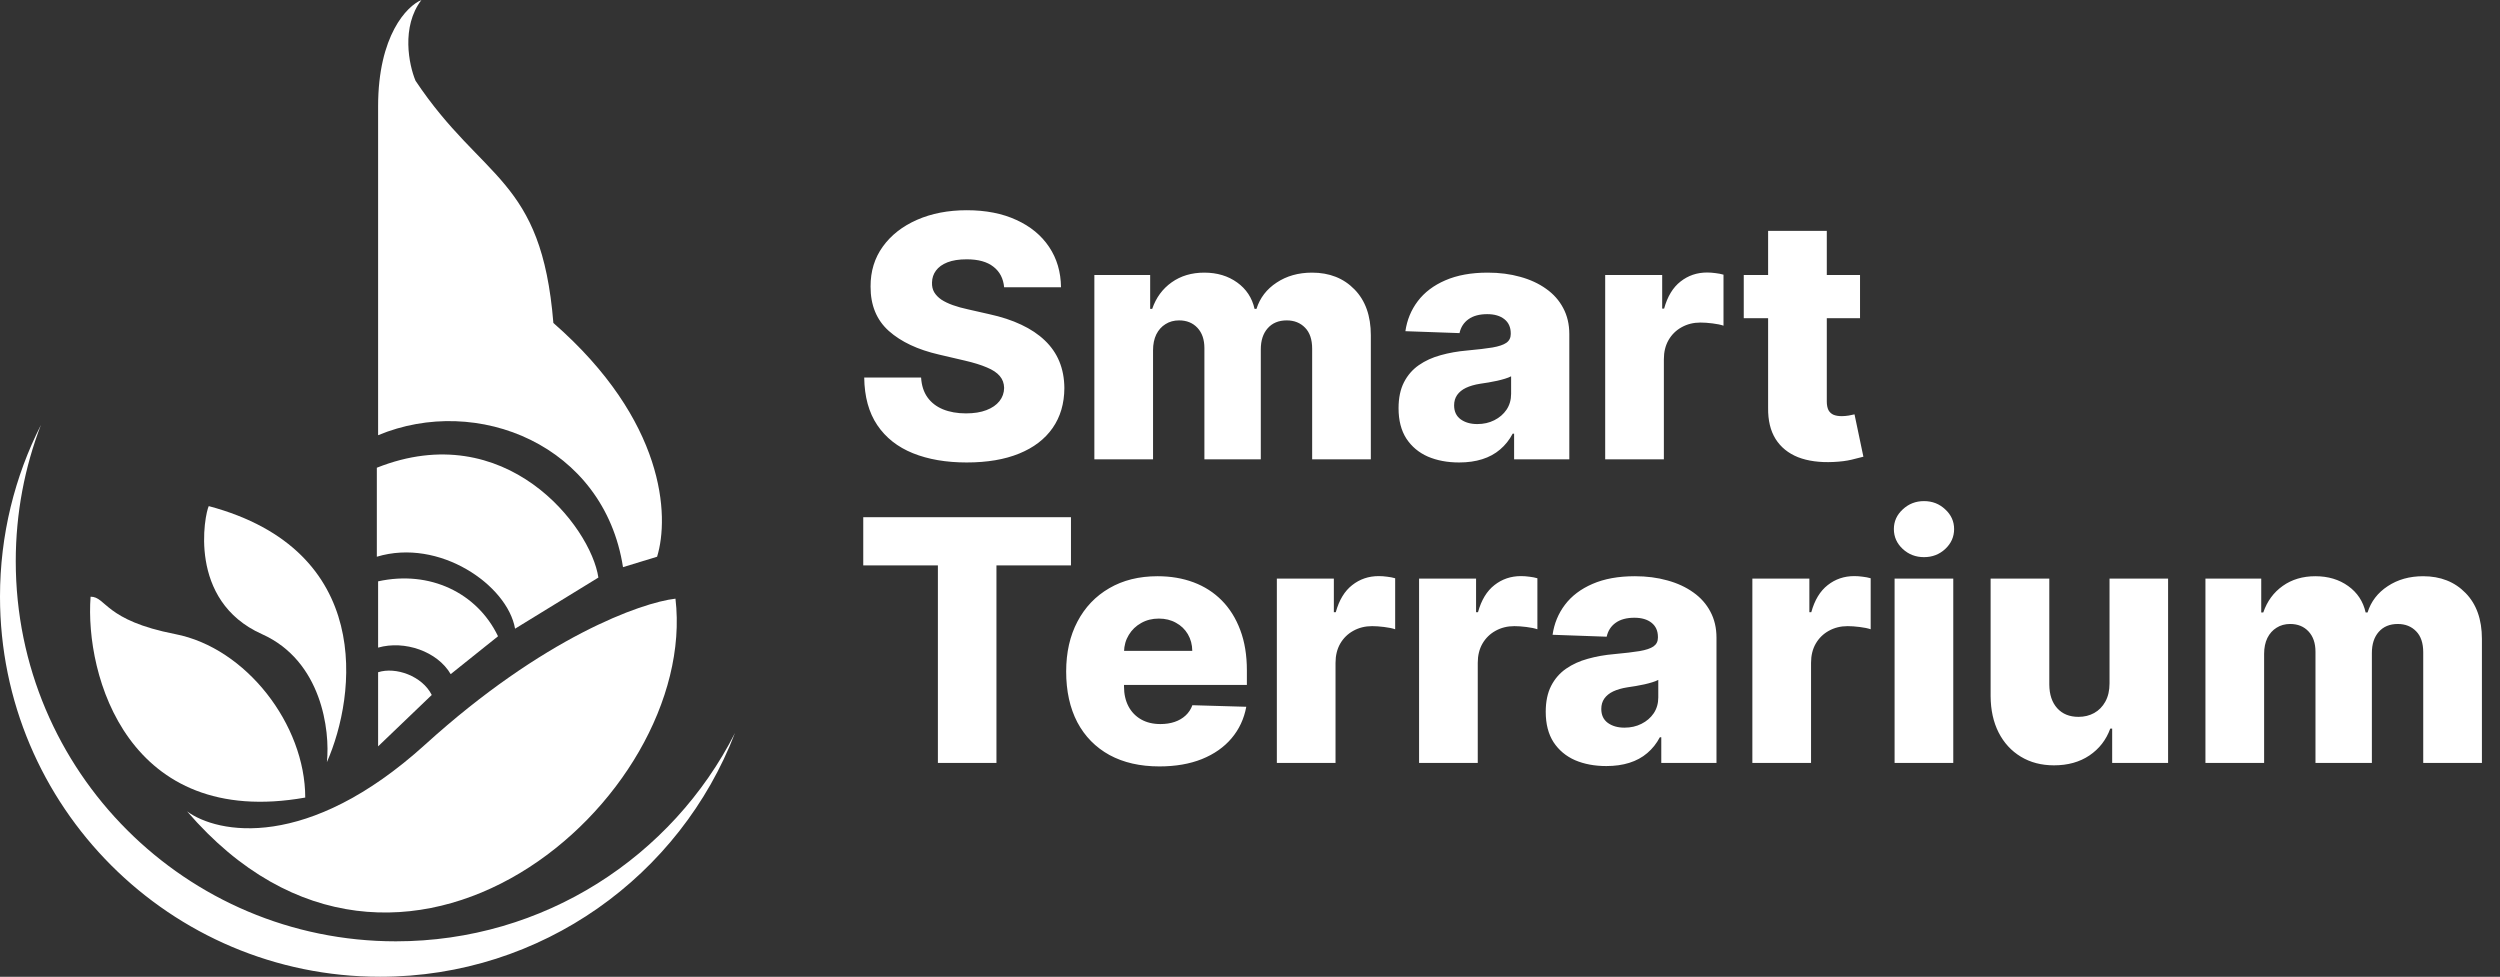 <svg width="947" height="370" viewBox="0 0 947 370" fill="none" xmlns="http://www.w3.org/2000/svg">
<rect x="0" y="0" width="947" height="370" fill="#333333" stroke="none"/>
<path d="M163.546 263.251C159.959 256.078 149.917 252.492 143.226 254.644V282.722L163.546 263.251Z" fill="white"/>
<path d="M170.719 255.361C165.698 246.753 153.269 242.449 143.226 245.319V220.213C162.828 215.909 180.761 224.594 188.651 241.015L170.719 255.361Z" fill="white"/>
<path d="M195.107 238.146C192.238 221.647 166.415 203.715 142.744 210.888V177.175C191.521 157.807 223.799 199.411 226.669 218.778L195.107 238.146Z" fill="white"/>
<path d="M235.994 214.839C228.82 168.567 180.761 149.2 143.226 164.859V40.282C143.226 13.428 154.167 2.238 159.638 0C151.88 10.145 154.913 24.617 157.4 30.585C182.763 68.629 205.142 67.137 209.618 122.339C251.989 159.339 253.63 195.471 248.905 210.888L235.994 214.839Z" fill="white"/>
<path d="M115.626 302.116C48.489 314.052 32.077 255.866 34.315 226.027C40.283 226.027 39.537 234.979 66.392 240.201C93.247 245.423 115.626 274.516 115.626 302.116Z" fill="white"/>
<path d="M99.214 240.201C70.868 227.519 77.581 194.697 79.073 191.713C141.735 208.423 135.021 263.326 123.831 288.689C125.075 276.753 121.892 250.346 99.214 240.201Z" fill="white"/>
<path d="M161.129 281.975C116.371 322.556 82.305 315.792 70.867 307.338C151.432 401.032 264.819 302.862 255.868 226.773C242.937 228.265 205.888 241.394 161.129 281.975Z" fill="white"/>
<path fill-rule="evenodd" clip-rule="evenodd" d="M278.408 277.662C254.648 324.486 206.042 356.574 149.94 356.574C70.427 356.574 5.968 292.116 5.968 212.602C5.968 194.405 9.344 176.997 15.504 160.969C5.588 180.509 0 202.617 0 226.029C0 305.542 64.459 370.001 143.972 370.001C205.289 370.001 257.652 331.67 278.408 277.662Z" fill="white"/>
<path d="M380.364 108.818C380.061 105.485 378.712 102.894 376.318 101.045C373.955 99.167 370.576 98.227 366.182 98.227C363.273 98.227 360.848 98.606 358.909 99.364C356.97 100.121 355.515 101.167 354.545 102.5C353.576 103.803 353.076 105.303 353.045 107C352.985 108.394 353.258 109.621 353.864 110.682C354.5 111.742 355.409 112.682 356.591 113.5C357.803 114.288 359.258 114.985 360.955 115.591C362.652 116.197 364.561 116.727 366.682 117.182L374.682 119C379.288 120 383.348 121.333 386.864 123C390.409 124.667 393.379 126.652 395.773 128.955C398.197 131.258 400.03 133.909 401.273 136.909C402.515 139.909 403.152 143.273 403.182 147C403.152 152.879 401.667 157.924 398.727 162.136C395.788 166.348 391.561 169.576 386.045 171.818C380.561 174.061 373.939 175.182 366.182 175.182C358.394 175.182 351.606 174.015 345.818 171.682C340.03 169.348 335.53 165.803 332.318 161.045C329.106 156.288 327.455 150.273 327.364 143H348.909C349.091 146 349.894 148.5 351.318 150.5C352.742 152.5 354.697 154.015 357.182 155.045C359.697 156.076 362.606 156.591 365.909 156.591C368.939 156.591 371.515 156.182 373.636 155.364C375.788 154.545 377.439 153.409 378.591 151.955C379.742 150.5 380.333 148.833 380.364 146.955C380.333 145.197 379.788 143.697 378.727 142.455C377.667 141.182 376.03 140.091 373.818 139.182C371.636 138.242 368.848 137.379 365.455 136.591L355.727 134.318C347.667 132.47 341.318 129.485 336.682 125.364C332.045 121.212 329.742 115.606 329.773 108.545C329.742 102.788 331.288 97.742 334.409 93.409C337.53 89.076 341.848 85.697 347.364 83.273C352.879 80.849 359.167 79.636 366.227 79.636C373.439 79.636 379.697 80.864 385 83.318C390.333 85.742 394.47 89.151 397.409 93.546C400.348 97.939 401.848 103.03 401.909 108.818H380.364ZM414.545 174V104.182H435.682V117H436.455C437.909 112.758 440.364 109.409 443.818 106.955C447.273 104.5 451.394 103.273 456.182 103.273C461.03 103.273 465.182 104.515 468.636 107C472.091 109.485 474.288 112.818 475.227 117H475.955C477.258 112.848 479.803 109.53 483.591 107.045C487.379 104.53 491.848 103.273 497 103.273C503.606 103.273 508.97 105.394 513.091 109.636C517.212 113.848 519.273 119.636 519.273 127V174H497.045V132.091C497.045 128.606 496.152 125.955 494.364 124.136C492.576 122.288 490.258 121.364 487.409 121.364C484.348 121.364 481.939 122.364 480.182 124.364C478.455 126.333 477.591 128.985 477.591 132.318V174H456.227V131.864C456.227 128.621 455.348 126.061 453.591 124.182C451.833 122.303 449.515 121.364 446.636 121.364C444.697 121.364 442.985 121.833 441.5 122.773C440.015 123.682 438.848 124.985 438 126.682C437.182 128.379 436.773 130.379 436.773 132.682V174H414.545ZM552.727 175.182C548.273 175.182 544.318 174.439 540.864 172.955C537.439 171.439 534.727 169.167 532.727 166.136C530.758 163.076 529.773 159.242 529.773 154.636C529.773 150.758 530.455 147.485 531.818 144.818C533.182 142.152 535.061 139.985 537.455 138.318C539.848 136.652 542.606 135.394 545.727 134.545C548.848 133.667 552.182 133.076 555.727 132.773C559.697 132.409 562.894 132.03 565.318 131.636C567.742 131.212 569.5 130.621 570.591 129.864C571.712 129.076 572.273 127.97 572.273 126.545V126.318C572.273 123.985 571.47 122.182 569.864 120.909C568.258 119.636 566.091 119 563.364 119C560.424 119 558.061 119.636 556.273 120.909C554.485 122.182 553.348 123.939 552.864 126.182L532.364 125.455C532.97 121.212 534.53 117.424 537.045 114.091C539.591 110.727 543.076 108.091 547.5 106.182C551.955 104.242 557.303 103.273 563.545 103.273C568 103.273 572.106 103.803 575.864 104.864C579.621 105.894 582.894 107.409 585.682 109.409C588.47 111.379 590.621 113.803 592.136 116.682C593.682 119.561 594.455 122.848 594.455 126.545V174H573.545V164.273H573C571.758 166.636 570.167 168.636 568.227 170.273C566.318 171.909 564.061 173.136 561.455 173.955C558.879 174.773 555.97 175.182 552.727 175.182ZM559.591 160.636C561.985 160.636 564.136 160.152 566.045 159.182C567.985 158.212 569.53 156.879 570.682 155.182C571.833 153.455 572.409 151.455 572.409 149.182V142.545C571.773 142.879 571 143.182 570.091 143.455C569.212 143.727 568.242 143.985 567.182 144.227C566.121 144.47 565.03 144.682 563.909 144.864C562.788 145.045 561.712 145.212 560.682 145.364C558.591 145.697 556.803 146.212 555.318 146.909C553.864 147.606 552.742 148.515 551.955 149.636C551.197 150.727 550.818 152.03 550.818 153.545C550.818 155.848 551.636 157.606 553.273 158.818C554.939 160.03 557.045 160.636 559.591 160.636ZM608.045 174V104.182H629.636V116.909H630.364C631.636 112.303 633.712 108.879 636.591 106.636C639.47 104.364 642.818 103.227 646.636 103.227C647.667 103.227 648.727 103.303 649.818 103.455C650.909 103.576 651.924 103.773 652.864 104.045V123.364C651.803 123 650.409 122.712 648.682 122.5C646.985 122.288 645.47 122.182 644.136 122.182C641.5 122.182 639.121 122.773 637 123.955C634.909 125.106 633.258 126.727 632.045 128.818C630.864 130.879 630.273 133.303 630.273 136.091V174H608.045ZM704.58 104.182V120.545H660.534V104.182H704.58ZM669.761 87.454H691.989V152.045C691.989 153.409 692.201 154.515 692.625 155.364C693.08 156.182 693.731 156.773 694.58 157.136C695.428 157.47 696.443 157.636 697.625 157.636C698.473 157.636 699.367 157.561 700.307 157.409C701.277 157.227 702.004 157.076 702.489 156.955L705.852 173C704.792 173.303 703.292 173.682 701.352 174.136C699.443 174.591 697.155 174.879 694.489 175C689.277 175.242 684.807 174.636 681.08 173.182C677.383 171.697 674.549 169.394 672.58 166.273C670.64 163.152 669.701 159.227 669.761 154.5V87.454ZM327 214.182V195.909H405.682V214.182H377.455V289H355.273V214.182H327ZM439.182 290.318C431.879 290.318 425.576 288.879 420.273 286C415 283.091 410.939 278.955 408.091 273.591C405.273 268.197 403.864 261.788 403.864 254.364C403.864 247.152 405.288 240.848 408.136 235.455C410.985 230.03 415 225.818 420.182 222.818C425.364 219.788 431.47 218.273 438.5 218.273C443.47 218.273 448.015 219.045 452.136 220.591C456.258 222.136 459.818 224.424 462.818 227.455C465.818 230.485 468.152 234.227 469.818 238.682C471.485 243.106 472.318 248.182 472.318 253.909V259.455H411.636V246.545H451.636C451.606 244.182 451.045 242.076 449.955 240.227C448.864 238.379 447.364 236.939 445.455 235.909C443.576 234.848 441.409 234.318 438.955 234.318C436.47 234.318 434.242 234.879 432.273 236C430.303 237.091 428.742 238.591 427.591 240.5C426.439 242.379 425.833 244.515 425.773 246.909V260.045C425.773 262.894 426.333 265.394 427.455 267.545C428.576 269.667 430.167 271.318 432.227 272.5C434.288 273.682 436.742 274.273 439.591 274.273C441.561 274.273 443.348 274 444.955 273.455C446.561 272.909 447.939 272.106 449.091 271.045C450.242 269.985 451.106 268.682 451.682 267.136L472.091 267.727C471.242 272.303 469.379 276.288 466.5 279.682C463.652 283.045 459.909 285.667 455.273 287.545C450.636 289.394 445.273 290.318 439.182 290.318ZM483.67 289V219.182H505.261V231.909H505.989C507.261 227.303 509.337 223.879 512.216 221.636C515.095 219.364 518.443 218.227 522.261 218.227C523.292 218.227 524.352 218.303 525.443 218.455C526.534 218.576 527.549 218.773 528.489 219.045V238.364C527.428 238 526.034 237.712 524.307 237.5C522.61 237.288 521.095 237.182 519.761 237.182C517.125 237.182 514.746 237.773 512.625 238.955C510.534 240.106 508.883 241.727 507.67 243.818C506.489 245.879 505.898 248.303 505.898 251.091V289H483.67ZM537.545 289V219.182H559.136V231.909H559.864C561.136 227.303 563.212 223.879 566.091 221.636C568.97 219.364 572.318 218.227 576.136 218.227C577.167 218.227 578.227 218.303 579.318 218.455C580.409 218.576 581.424 218.773 582.364 219.045V238.364C581.303 238 579.909 237.712 578.182 237.5C576.485 237.288 574.97 237.182 573.636 237.182C571 237.182 568.621 237.773 566.5 238.955C564.409 240.106 562.758 241.727 561.545 243.818C560.364 245.879 559.773 248.303 559.773 251.091V289H537.545ZM608.477 290.182C604.023 290.182 600.068 289.439 596.614 287.955C593.189 286.439 590.477 284.167 588.477 281.136C586.508 278.076 585.523 274.242 585.523 269.636C585.523 265.758 586.205 262.485 587.568 259.818C588.932 257.152 590.811 254.985 593.205 253.318C595.598 251.652 598.356 250.394 601.477 249.545C604.598 248.667 607.932 248.076 611.477 247.773C615.447 247.409 618.644 247.03 621.068 246.636C623.492 246.212 625.25 245.621 626.341 244.864C627.462 244.076 628.023 242.97 628.023 241.545V241.318C628.023 238.985 627.22 237.182 625.614 235.909C624.008 234.636 621.841 234 619.114 234C616.174 234 613.811 234.636 612.023 235.909C610.235 237.182 609.098 238.939 608.614 241.182L588.114 240.455C588.72 236.212 590.28 232.424 592.795 229.091C595.341 225.727 598.826 223.091 603.25 221.182C607.705 219.242 613.053 218.273 619.295 218.273C623.75 218.273 627.856 218.803 631.614 219.864C635.371 220.894 638.644 222.409 641.432 224.409C644.22 226.379 646.371 228.803 647.886 231.682C649.432 234.561 650.205 237.848 650.205 241.545V289H629.295V279.273H628.75C627.508 281.636 625.917 283.636 623.977 285.273C622.068 286.909 619.811 288.136 617.205 288.955C614.629 289.773 611.72 290.182 608.477 290.182ZM615.341 275.636C617.735 275.636 619.886 275.152 621.795 274.182C623.735 273.212 625.28 271.879 626.432 270.182C627.583 268.455 628.159 266.455 628.159 264.182V257.545C627.523 257.879 626.75 258.182 625.841 258.455C624.962 258.727 623.992 258.985 622.932 259.227C621.871 259.47 620.78 259.682 619.659 259.864C618.538 260.045 617.462 260.212 616.432 260.364C614.341 260.697 612.553 261.212 611.068 261.909C609.614 262.606 608.492 263.515 607.705 264.636C606.947 265.727 606.568 267.03 606.568 268.545C606.568 270.848 607.386 272.606 609.023 273.818C610.689 275.03 612.795 275.636 615.341 275.636ZM663.795 289V219.182H685.386V231.909H686.114C687.386 227.303 689.462 223.879 692.341 221.636C695.22 219.364 698.568 218.227 702.386 218.227C703.417 218.227 704.477 218.303 705.568 218.455C706.659 218.576 707.674 218.773 708.614 219.045V238.364C707.553 238 706.159 237.712 704.432 237.5C702.735 237.288 701.22 237.182 699.886 237.182C697.25 237.182 694.871 237.773 692.75 238.955C690.659 240.106 689.008 241.727 687.795 243.818C686.614 245.879 686.023 248.303 686.023 251.091V289H663.795ZM717.67 289V219.182H739.898V289H717.67ZM728.807 211.045C725.686 211.045 723.004 210.015 720.761 207.955C718.519 205.864 717.398 203.348 717.398 200.409C717.398 197.5 718.519 195.015 720.761 192.955C723.004 190.864 725.686 189.818 728.807 189.818C731.958 189.818 734.64 190.864 736.852 192.955C739.095 195.015 740.216 197.5 740.216 200.409C740.216 203.348 739.095 205.864 736.852 207.955C734.64 210.015 731.958 211.045 728.807 211.045ZM799.091 258.864V219.182H821.273V289H800.091V276H799.364C797.818 280.273 795.182 283.667 791.455 286.182C787.758 288.667 783.288 289.909 778.045 289.909C773.288 289.909 769.106 288.818 765.5 286.636C761.894 284.455 759.091 281.409 757.091 277.5C755.091 273.561 754.076 268.955 754.045 263.682V219.182H776.273V259.318C776.303 263.106 777.303 266.091 779.273 268.273C781.242 270.455 783.924 271.545 787.318 271.545C789.53 271.545 791.515 271.061 793.273 270.091C795.061 269.091 796.47 267.652 797.5 265.773C798.561 263.864 799.091 261.561 799.091 258.864ZM835.42 289V219.182H856.557V232H857.33C858.784 227.758 861.239 224.409 864.693 221.955C868.148 219.5 872.269 218.273 877.057 218.273C881.905 218.273 886.057 219.515 889.511 222C892.966 224.485 895.163 227.818 896.102 232H896.83C898.133 227.848 900.678 224.53 904.466 222.045C908.254 219.53 912.723 218.273 917.875 218.273C924.481 218.273 929.845 220.394 933.966 224.636C938.087 228.848 940.148 234.636 940.148 242V289H917.92V247.091C917.92 243.606 917.027 240.955 915.239 239.136C913.451 237.288 911.133 236.364 908.284 236.364C905.223 236.364 902.814 237.364 901.057 239.364C899.33 241.333 898.466 243.985 898.466 247.318V289H877.102V246.864C877.102 243.621 876.223 241.061 874.466 239.182C872.708 237.303 870.39 236.364 867.511 236.364C865.572 236.364 863.86 236.833 862.375 237.773C860.89 238.682 859.723 239.985 858.875 241.682C858.057 243.379 857.648 245.379 857.648 247.682V289H835.42Z" fill="white"/>
</svg>
